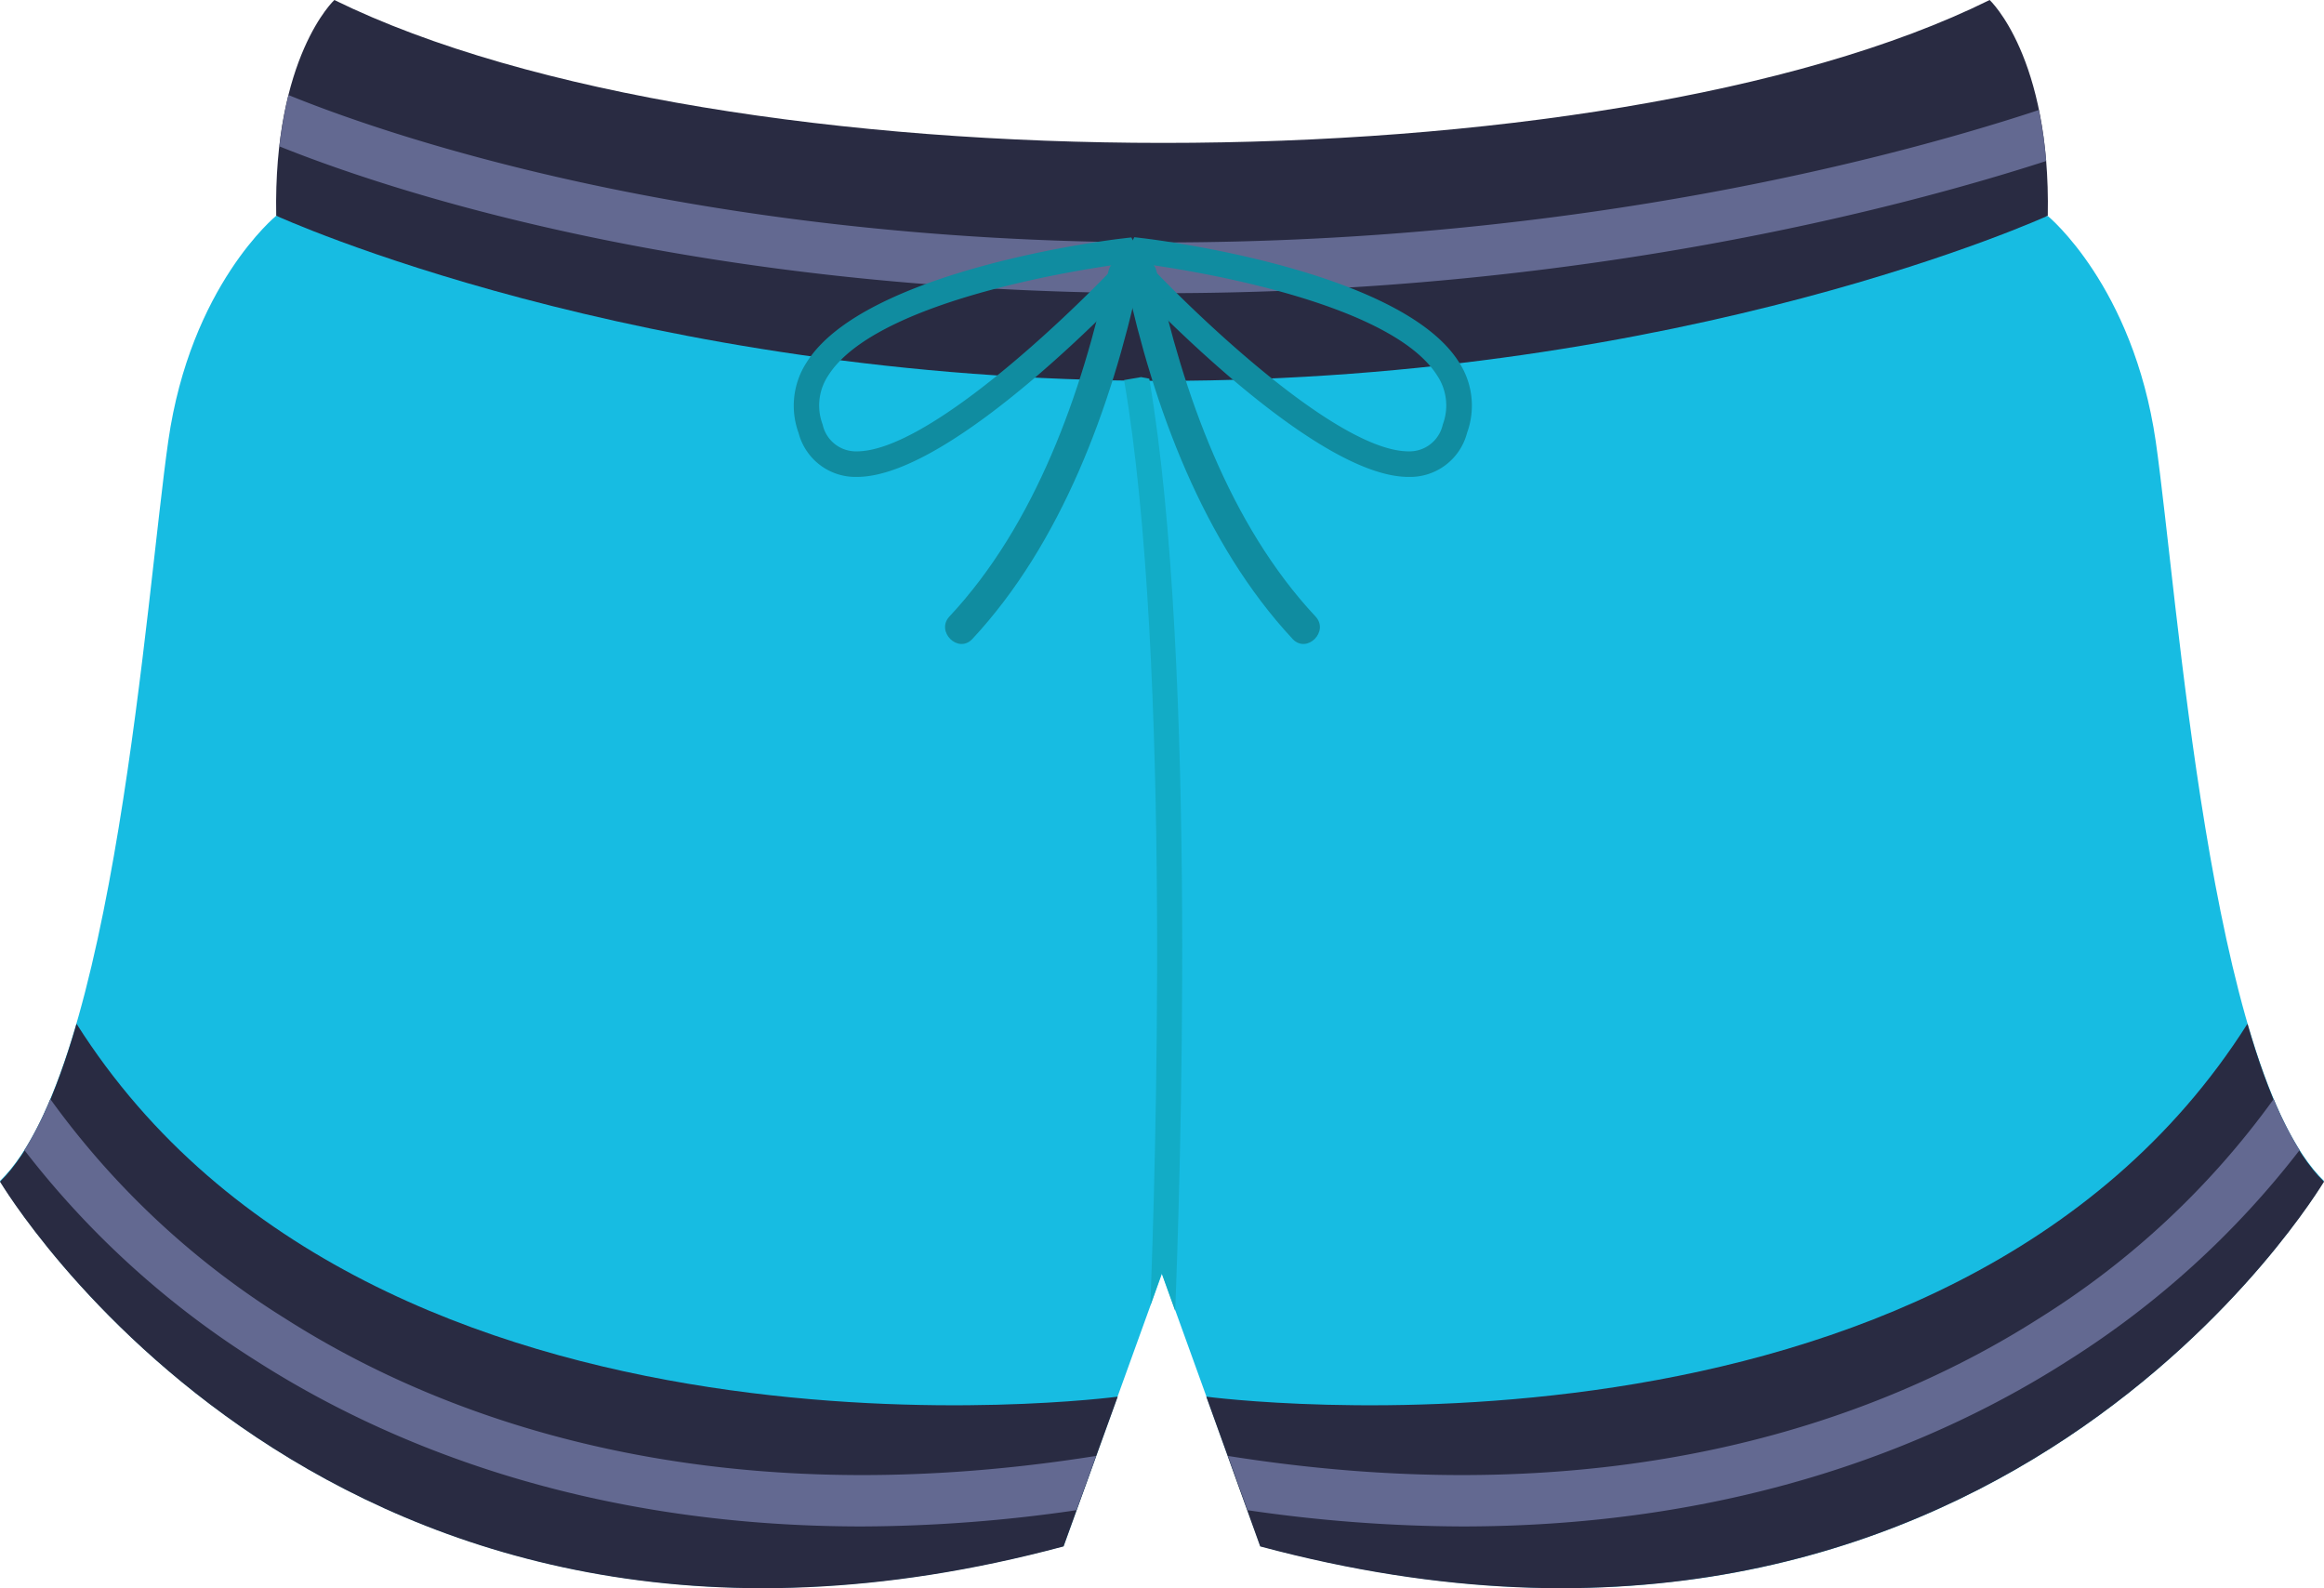 <svg xmlns="http://www.w3.org/2000/svg" width="204.7" height="139.87" viewBox="0 0 204.7 139.87">
  <defs>
    <style>
      .cls-1 {
        fill: #12acc6;
      }

      .cls-2 {
        fill: #17bce2;
      }

      .cls-3 {
        fill: #292b42;
      }

      .cls-4 {
        fill: #636991;
      }

      .cls-5 {
        fill: #108ca0;
      }
    </style>
  </defs>
  <title>Asset 7clothes3</title>
  <g id="Layer_2" data-name="Layer 2">
    <g id="OBJECTS">
      <g>
        <path class="cls-1" d="M104.12,23.49a4.38,4.38,0,1,1-4.38-4.38A4.38,4.38,0,0,1,104.12,23.49Z"/>
        <g>
          <path class="cls-2" d="M189.88,38.87c-2-13.7-9.51-19.85-9.51-19.85l-78,14.53L24.33,19s-7.55,6.15-9.51,19.85S10.07,94.24,0,104c0,0,29.08,49.49,93.68,32.16l8.67-24,8.67,24C175.62,153.52,204.7,104,204.7,104,194.63,94.24,191.84,52.57,189.88,38.87Z"/>
          <g>
            <path class="cls-3" d="M180.37,19c.27-14-5.12-19-5.12-19C141.36,16.78,63.62,16.78,29.45,0c0,0-5.39,5-5.12,19,0,0,31.74,14.54,78,14.54S180.37,19,180.37,19Z"/>
            <path class="cls-4" d="M25.41,8.37a36.75,36.75,0,0,0-.8,4.52c9.14,3.68,36.27,12.93,77.74,12.93,36.72,0,65-7.48,77.88-11.64a37.45,37.45,0,0,0-.65-4.49c-12.12,4-40.26,11.66-77.23,11.66C60.6,21.35,33.17,11.54,25.41,8.37Z"/>
          </g>
          <g>
            <g>
              <g>
                <path class="cls-3" d="M93.68,136.19,98.45,123h0s-65.4,8.71-91.71-32.84h0c-1.8,6.2-4,11.24-6.74,13.91C0,104,29.08,153.52,93.68,136.19Z"/>
                <path class="cls-4" d="M4.43,96.79a30.88,30.88,0,0,1-2.28,4.5A78.87,78.87,0,0,0,22.5,119.8c11.2,7.18,28.76,14.63,53.43,14.63A133.15,133.15,0,0,0,94.81,133l1.73-4.78c-34.62,5.5-57.92-3.49-71.42-12.1A73.19,73.19,0,0,1,4.43,96.79Z"/>
              </g>
              <g>
                <path class="cls-3" d="M111,136.19,106.25,123h0s65.4,8.71,91.71-32.84h0c1.79,6.2,4,11.24,6.74,13.91C204.7,104,175.62,153.52,111,136.19Z"/>
                <path class="cls-4" d="M200.27,96.79a30.88,30.88,0,0,0,2.28,4.5A78.87,78.87,0,0,1,182.2,119.8c-11.2,7.18-28.76,14.63-53.43,14.63A133.15,133.15,0,0,1,109.89,133l-1.73-4.78c34.62,5.5,57.91-3.49,71.42-12.1A73.19,73.19,0,0,0,200.27,96.79Z"/>
              </g>
            </g>
            <path class="cls-1" d="M100.51,33.21l-1.5.26c4.24,24.62,2.72,71.06,2.31,81.52l1-2.85,1.19,3.31c.39-9.72,2-56.9-2.28-82.1Z"/>
            <g>
              <g>
                <path class="cls-5" d="M75.48,42h0a5.18,5.18,0,0,1-5.14-3.87,7,7,0,0,1,.71-6.22C76.18,23.74,98,21.09,98.88,21l.77-.09,1.45,2.78-.54.58C99.89,25,84.05,42,75.48,42ZM98.38,23.3c-3.87.54-21.37,3.31-25.44,9.79a4.75,4.75,0,0,0-.48,4.3,3,3,0,0,0,3,2.36c6.07,0,18.1-11.37,22.9-16.45Z"/>
                <path class="cls-5" d="M99,24.25l-.53-.58,1.44-2.78.77.09c.92.11,22.7,2.76,27.83,10.92a7,7,0,0,1,.71,6.22A5.18,5.18,0,0,1,124.06,42h0C115.49,42,99.65,25,99,24.25Zm2.18-.95c4.8,5.08,16.83,16.45,22.9,16.45a3,3,0,0,0,3-2.36,4.75,4.75,0,0,0-.48-4.3c-4.07-6.48-21.57-9.25-25.44-9.79Z"/>
              </g>
              <path class="cls-5" d="M97.63,23.88c-2.32,10.7-6.42,22.31-14,30.41-1.23,1.31.74,3.3,2,2,7.88-8.45,12.28-20.49,14.7-31.65.38-1.76-2.32-2.5-2.7-.74Z"/>
              <path class="cls-5" d="M101.87,23.88c2.32,10.7,6.42,22.31,14,30.41,1.23,1.31-.74,3.3-2,2-7.88-8.45-12.28-20.49-14.7-31.65-.38-1.76,2.32-2.5,2.7-.74Z"/>
            </g>
          </g>
        </g>
      </g>
    </g>
  </g>
</svg>

